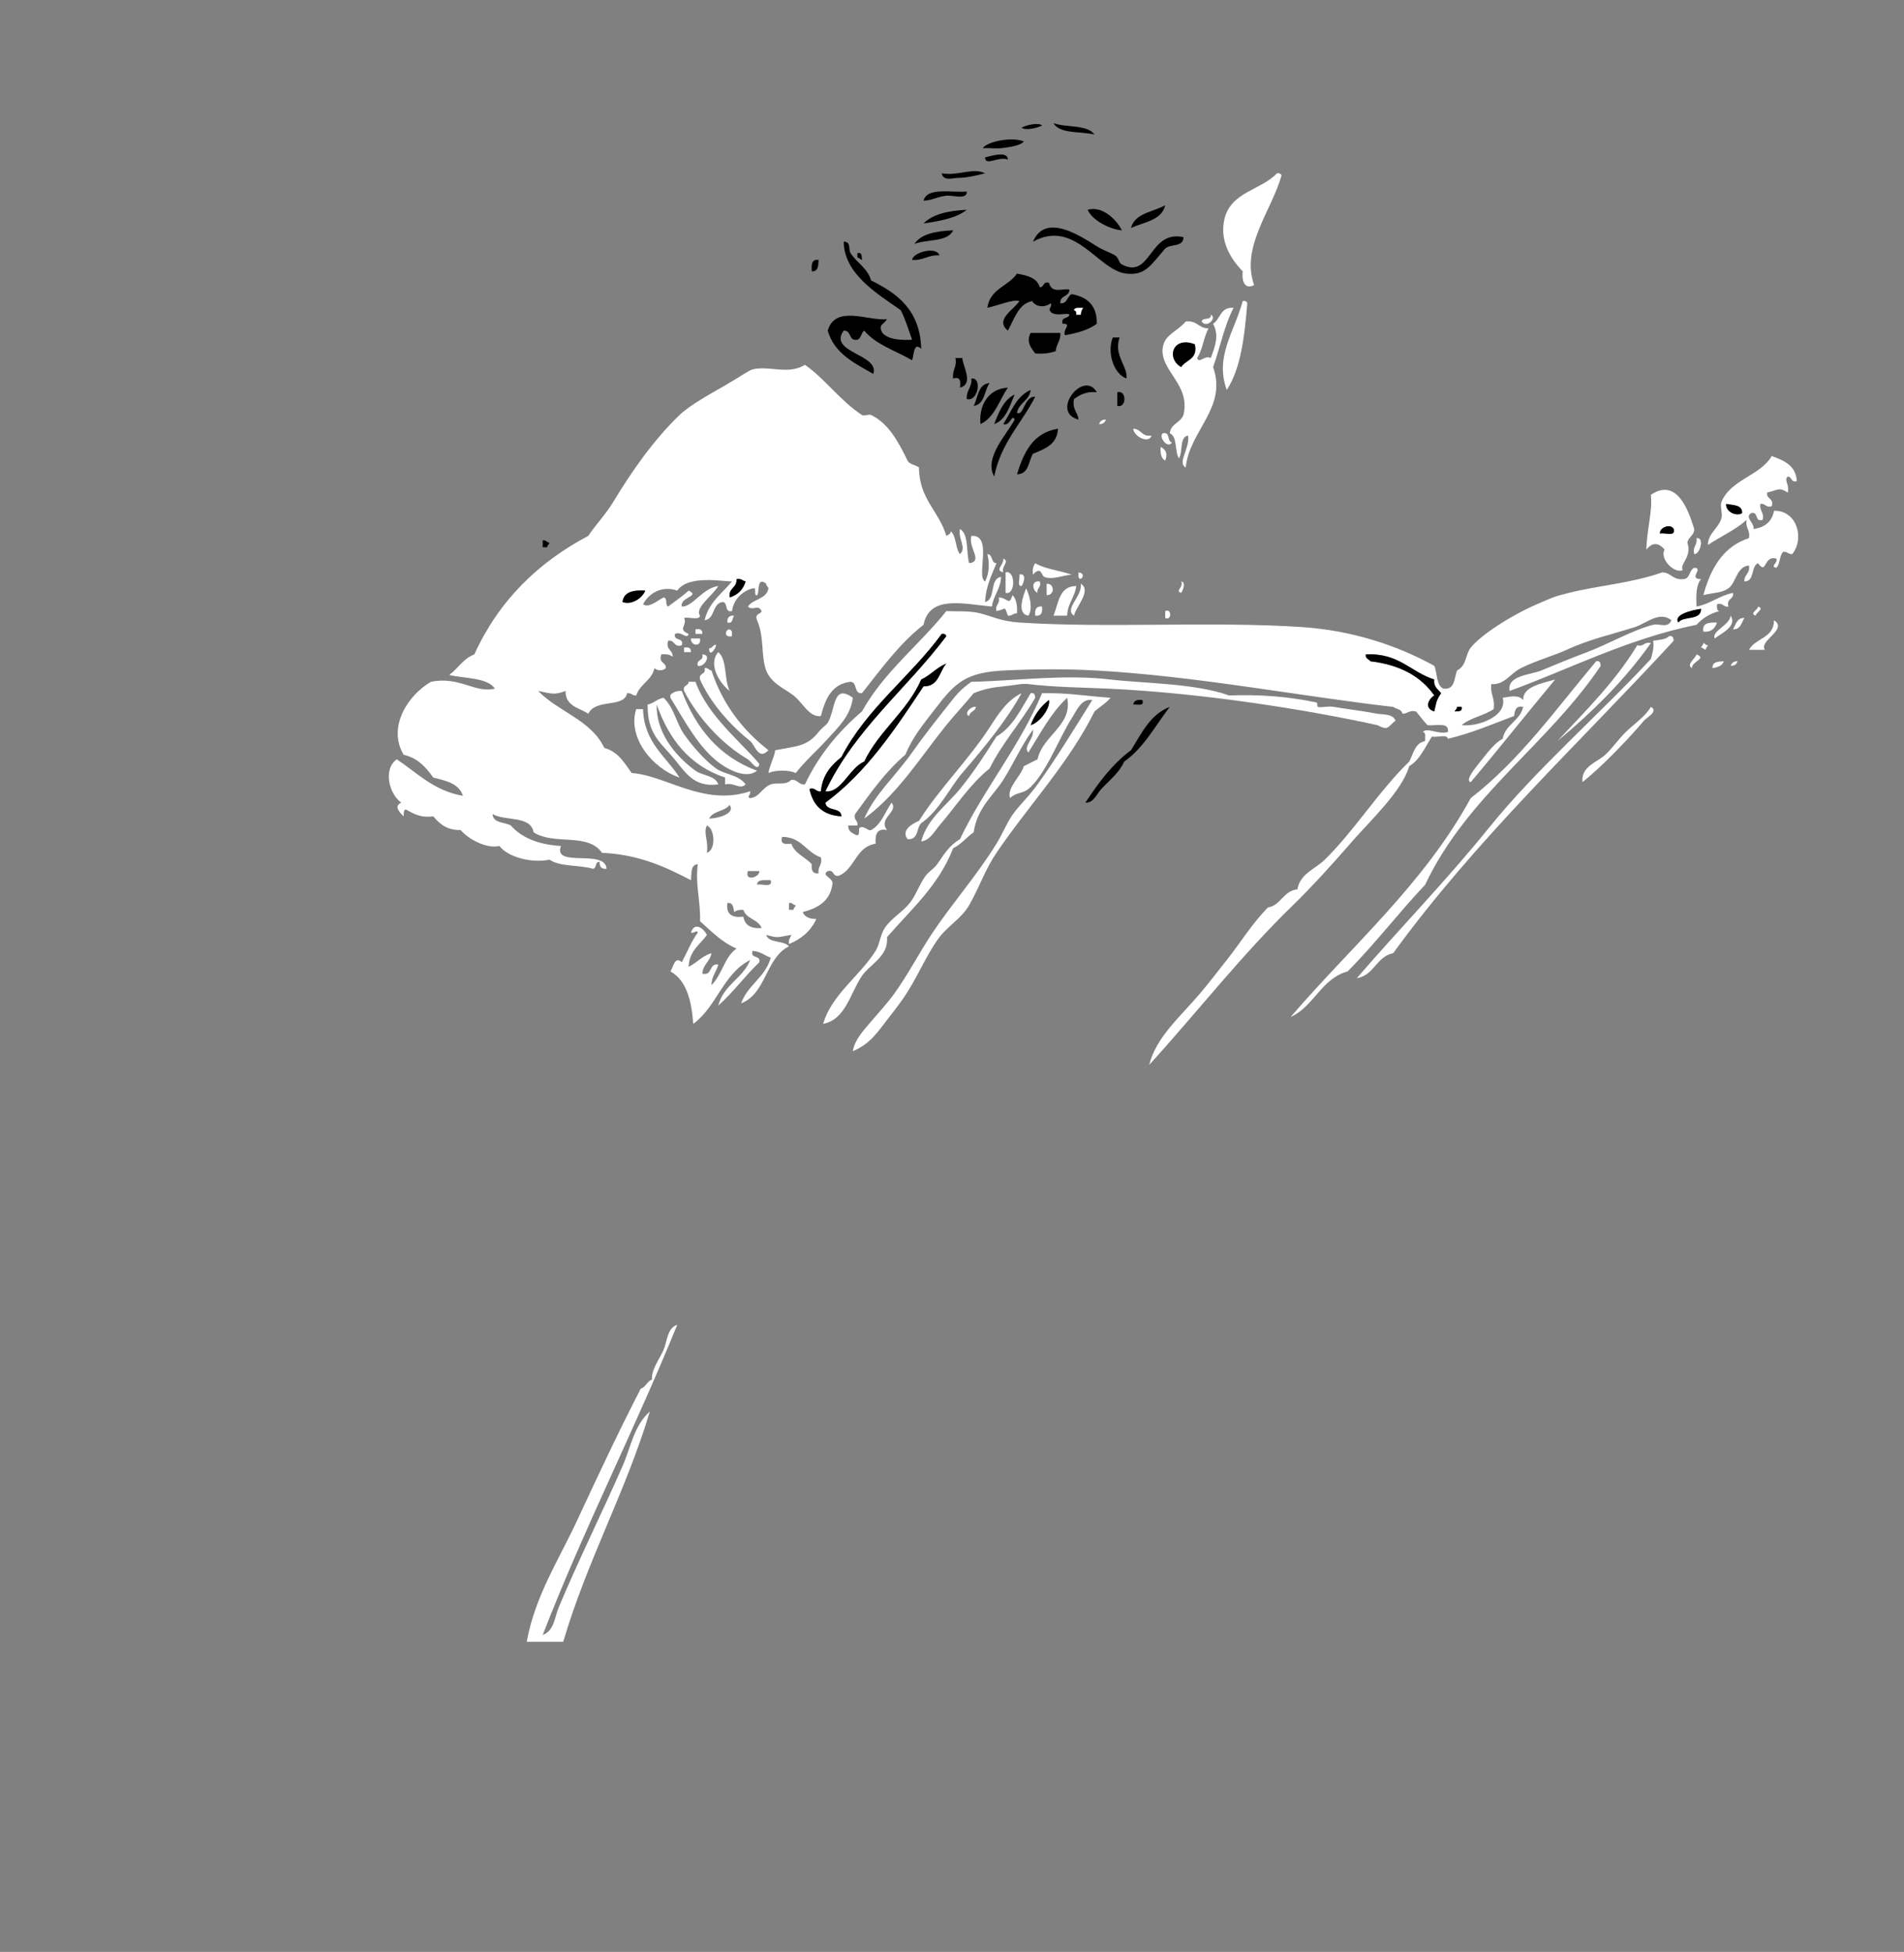 <svg
   xmlns:dc="http://purl.org/dc/elements/1.1/"
   xmlns:cc="http://creativecommons.org/ns#"
   xmlns:rdf="http://www.w3.org/1999/02/22-rdf-syntax-ns#"
   xmlns:svg="http://www.w3.org/2000/svg"
   xmlns="http://www.w3.org/2000/svg"
   xmlns:sodipodi="http://sodipodi.sourceforge.net/DTD/sodipodi-0.dtd"
   xmlns:inkscape="http://www.inkscape.org/namespaces/inkscape"
   enable-background="new 0 0 200.4 205.44"
   viewBox="0 0 200.4 205.44"
   version="1.1"
   id="svg940"
   sodipodi:docname="0.svg"
   inkscape:version="0.92.5 (2060ec1f9f, 2020-04-08)">
  <rect x="0" y="0" width="200.4" height="205.44" fill="#808080" stroke="none"/>
  <defs
     id="defs944" />
  <sodipodi:namedview
     pagecolor="#ffffff"
     bordercolor="#666666"
     borderopacity="1"
     objecttolerance="10"
     gridtolerance="10"
     guidetolerance="10"
     inkscape:pageopacity="0"
     inkscape:pageshadow="2"
     inkscape:window-width="1330"
     inkscape:window-height="740"
     id="namedview942"
     showgrid="false"
     inkscape:zoom="1.1487539"
     inkscape:cx="100.2"
     inkscape:cy="102.72"
     inkscape:window-x="36"
     inkscape:window-y="0"
     inkscape:window-maximized="1"
     inkscape:current-layer="svg940" />
  <path
     d="m109.68,13.2c-.51.294-1.767.562-2.16.24 .51-.294 1.767-.563 2.16-.24z"
     fill-rule="evenodd"
     id="path2" />
  <path
     d="m110.88,12.96c1.343.497 3.559.122 4.32,1.2-1.48-.36-3.646-.034-4.32-1.2z"
     fill-rule="evenodd"
     id="path4" />
  <path
     d="m107.76,14.88c-.268.418-1.498.625-2.399.72-.574.06-1.264-.045-1.92,0 .438-.697 3.005-1.231 4.319-.72z"
     fill-rule="evenodd"
     id="path6" />
  <path
     d="m106.08,16.8c-.96-.403-2.389.753-2.4-.24 .479-.078 2.367-.775 2.4.24z"
     fill-rule="evenodd"
     id="path8" />
  <path
     d="m102.72,16.8c1.176-.078-1.906.127 0,0z"
     fill-rule="evenodd"
     id="path10" />
  <path
     d="m103.68,18.24c-.781.208-1.928.489-2.88.48-.412-.004-1.539.405-1.68-.48 1.735.315 3.271-.646 4.56,0z"
     fill-rule="evenodd"
     id="path12" />
  <path
     d="m134.88,18.48c-1.05,3.708-4.313,7.534-2.88,11.52-.889.487-1.338-.254-1.2-1.44-1.55-1.598-2.408-3.486-1.92-5.52 .689-2.868 3.895-3.041 5.521-4.8 .278-.039.426.053.479.24z"
     fill="#fff"
     fill-rule="evenodd"
     id="path14" />
  <path
     d="m101.76,20.16c.034.994-1.67.25-2.4.48-.773.106-1.3.459-2.16.48 .392-1.448 2.858-.822 4.56-.96z"
     fill-rule="evenodd"
     id="path16" />
  <path
     d="m122.64,21.6c-.376,1.624-2.244,1.756-3.6,2.4 .406-1.593 2.329-1.671 3.6-2.4z"
     fill-rule="evenodd"
     id="path18" />
  <path
     d="m118.08,24.24c-.98-.035-3.052-.907-3.601-2.16 1.47-.454 3,.961 3.601,2.16z"
     fill-rule="evenodd"
     id="path20" />
  <path
     d="m101.76,22.08c-1.115.884-2.817,1.182-4.56,1.44 .996-1.003 2.653-1.348 4.56-1.44z"
     fill-rule="evenodd"
     id="path22" />
  <path
     d="m124.56,24.96c.034,1.074-1.39.69-1.92,1.2-1.614,1.882-2.124,2.834-4.08,2.64-2.963-.294-5.403-5.819-9.84-3.36 1.306-3.08 4.982-.606 6.721.48 .714.446 1.443.673 1.92.96 .385.232.399.795.72.96 3.12,1.603 2.818-3.671 6.479-2.88z"
     fill-rule="evenodd"
     id="path24" />
  <path
     d="m100.32,24.24c-.573,1.268-2.767.913-4.08,1.44 .739-1.1 2.322-1.358 4.08-1.44z"
     fill-rule="evenodd"
     id="path26" />
  <path
     d="m96.96,36.72c-.816-.788-.75.66-.96,1.2-1.713-1.006-3.807-1.633-5.04-3.12-.325.235-.311.809-.72.96-.966.166-.589-1.011-1.44-.96-1.681,2.319 3.805,2.469 3.12,4.56-1.978-1.142-4.105-2.134-4.8-4.56 .813-2.76 4.232-1.006 6.24-1.2-.357.59-.986.537-.48,1.44 .604.676 1.778.782 3.12.72-.379-1.062-.708-2.172-1.2-3.12-2.498-1.743-5.954-3.806-6-7.2 .81-.02.479.825.72,1.2 .648,1.006 1.836,1.63 2.16,2.88 2.795,1.365 5.171,3.149 5.28,7.2z"
     fill-rule="evenodd"
     id="path28" />
  <path
     d="m98.88,26.88c-1.201-.082-1.678.562-2.88.48 .082-.806 2.557-1.483 2.88-.48z"
     fill-rule="evenodd"
     id="path30" />
  <path
     d="m90.24,27.12v-.48c.512-.112.457.343.48.72-.195-.046-.239-.241-.48-.24z"
     fill-rule="evenodd"
     id="path32" />
  <path
     d="m86.16,27.36c-.028.612-.045,1.235-.72,1.2-.047-.687-.03-1.31.72-1.2z"
     fill-rule="evenodd"
     id="path34" />
  <path
     d="m111.6,31.92c.783.063.693-.747 1.2-.96 1.626.294 2.677,1.164 2.641,3.12-.872.648-2.058.983-3.36,1.2-.263-.612.819-1.234-.24-1.2-.21-.771.622-.498.72-.96-.131-.251-1.392.206-1.92-.24-.399-.477.022-.305 0-.96-.52.268-.791.406-1.439.24-.119-.031-.726-.445-.48-.48-1.467.213-1.892,1.743-2.64,3.12-1.462-1.186.775-2.279 1.2-3.12-.615-.207-2.367.507-3.36.72 .255-1.985 2.205-2.274 3.12-3.6 1.09.19 2.117.443 2.4,1.44 .477-.003.305-.655.96-.479 .315,1.212 1.445.548 2.159.72-.012.788-1.027.573-.961,1.439zm1.68,1.2h.479c-.01-.331.113-.527.24-.72-.359.041-.886-.085-.96.24 .188.053.28.201.241.48z"
     fill-rule="evenodd"
     id="path36" />
  <path
     d="m130.8,31.68c.279-.039.428.053.48.24-.287,3.473-.671,6.849-2.16,9.12-1.288-3.517.806-6.117 1.68-9.36z"
     fill="#fff"
     fill-rule="evenodd"
     id="path38" />
  <path
     d="m113.04,32.64c.074-.326.601-.199.96-.24-.127.193-.25.39-.24.72h-.479c.038-.279-.054-.427-.241-.48z"
     fill="#fff"
     fill-rule="evenodd"
     id="path40" />
  <path
     d="m129.84,32.4c-.972,1.828-1.417,4.183-2.16,6.24 1.521,4.273-2.481,6.66-2.88,10.56-.939-.484.481-2.052.24-3.36-.939.181-.503,1.737-.96,2.4-.466-.734-.124-2.275-.96-2.64 .109-1.011 1.135-1.105 1.439-1.92 .803-3.27-2.616-4.712-2.159-7.2 .236-1.291 1.493-1.565 2.399-2.64 1.193-.153 1.351.729 2.4.72-.508.932-.619,2.261-1.2,3.12 .221.654.75-.335 1.44,0 .46-1.276.906-2.332.239-3.6 .785-.497.759-1.804 2.162-1.68zm-5.52,6.24c.481-.799 1.779-.78 1.439-2.4-2.334-.908-3.049,1.465-1.439,2.4z"
     fill="#fff"
     fill-rule="evenodd"
     id="path42" />
  <path
     d="m127.44,33.12c.706.361-.469,1.484-.961.72 .066-.495 1.064-.057.961-.72z"
     fill="#fff"
     fill-rule="evenodd"
     id="path44" />
  <path
     d="m108.479,35.04h3.12c.064.864-.443,1.157-.479,1.92-.599.202-1.286.314-2.16.24-.46-.588-.973-1.266-.481-2.16z"
     fill-rule="evenodd"
     id="path46" />
  <path
     d="m117.12,35.52h.72c-.658,1.925.899,3.028.72,4.32-1.32-.481-2.072-2.673-1.44-4.32z"
     fill-rule="evenodd"
     id="path48" />
  <path
     d="m125.76,36.24c.34,1.62-.958,1.602-1.439,2.4-1.611-.935-.896-3.308 1.439-2.4z"
     fill-rule="evenodd"
     id="path50" />
  <path
     d="m100.56,37.68h.72c.091.943 1.225,2.739-.24,3.12 .067-.627.081-1.201-.72-.96-.129-.928.429-1.172.24-2.16z"
     fill-rule="evenodd"
     id="path52" />
  <path
     d="m154.8,82.32c-.721-.148.72-1.784 1.2-2.4 .662-.849 1.438-1.815 2.16-2.16 .292-1.548 1.815-1.865 2.16-3.36-.805-.165-.878.403-.96.96-2.266.855-4.444,1.796-6.96,2.4-.104-.537-1.184-.098-1.681-.24-.738,1.102-1.239,2.44-2.399,3.12-.75,2.643-4.141,5.771-6,7.92-2.174,2.511-4.364,4.898-6.24,6.72-5.4,5.244-10.052,11.223-15.12,16.8 .698-2.879 3.253-5.059 5.28-7.439 .97-1.139 1.919-2.384 2.88-3.6 1.471-1.861 2.658-3.821 4.32-5.52 1.425-.255 1.605-1.754 3.119-1.92 .262-1.643 1.884-2.137 2.881-3.12 3.229-3.186 5.62-7.155 8.88-10.32 .454-.826.594-1.966 1.68-2.16-.021-.38.115-.916-.24-.96 .472-.533 1.592.314 2.641,0 .151-1.112-1.312-.608-2.16-.72-.432-.448-.79-.97-1.2-1.44-.733-.173-.875.246-1.44.24-.066-.493-.641-.479-.96-.72-9.579-1.081-20.865-3.271-31.439-3.84-3.054-.165-6.202-.144-9.36,0-4.211.192-5.29,1.266-7.44,4.08-1.266,1.657-2.306,2.861-3.12,4.8-2.077,1.763-3.657,4.023-5.28,6.24-.198.678.338.622.24,1.2h-.96c-.041.601.369.751.72.96 .628.326.304-.625.48-.72 .499-.271.894.405 1.2.24 1.074-.579 1.404-1.773 2.16-2.88 .77.977-1.451,1.621-.48,2.88-1.101-.221-1.253.507-1.2,1.44-2.083.317-2.169,2.631-3.84,3.36-.739.179-.461-.659-1.2-.48-.797.508.72.697.48,1.44-.255,1.745-1.537,2.463-3.12,2.88 .218.502.708.732 1.44.72-.578,1.262-1.571,2.108-2.88,2.64-.102-.501.165-.635.24-.96-1.562.233-1.234.378-2.64,0 .293.907 1.856.544 2.4,1.2-2.467,1.213-2.376,4.983-5.04,6 .698-1.941 2.547-2.733 3.12-4.8-.643-.237-1.09-.67-1.92-.72-.255.895.9.38.72,1.2-1.52,1.44-2.753,3.167-4.32,4.561 .537-2.184 2.587-2.853 3.36-4.8-2.834,1.405-3.533,4.947-6,6.72-.177-2.463-.703-4.578-2.4-5.521 .308-.442.459-1.672 1.2-.96 .56-1.041.998-2.202 1.68-3.12-.104-.356-.307.095-.72,0 .375-1.177 1.324-.477 1.68.24-.722,1.038-1.863,1.657-1.92,3.36 .855-.425 1.418-1.142 2.4-1.44-.145.896-.902,1.178-.96,2.16 1.127.247.639-1.121 1.68-.96-.192.769-.709,1.211-.72,2.16 1.114-1.046 1.357-2.963 2.64-3.84-1.562-.678-2.655-1.825-3.84-2.88 .055-2.298-.514-3.722-.24-6-.758.042-.651.949-.72,1.68-2.685-1.395-5.457-2.704-9.36-2.88-1.49-2.159-5.064-.764-7.2-2.16-.287-1.793-3.013-1.147-4.32-1.92 .059.981 1.25.83 1.92,1.2 1.162,1.319 2.941,2.019 5.28,2.16-.881,2.358 4.675.257 4.8,2.4-.523.043-.763-.196-.72-.72-.554-.074-.267.693-.72.72-1.411-.429-3.486-.194-4.56-.96-1.781.389-4.339-.219-5.28-1.44-1.334.319-3.258-.701-4.08-1.68-1.478.038-2.212-.667-2.88-1.44-1.387.188-2.099-.301-2.88-.72-.281.039-.203.438-.24.72-.428-.416-1.074-1.075-.24-1.44-1.27-.865-1.962-3.525-.48-4.56 2.167,1.434 3.893,3.308 6.96,3.84-.396-1.285-1.771-1.589-3.12-1.92-.764-1.076-1.623-2.057-3.12-2.4-1.725-2.897.432-6.271 2.88-7.68 2.964-.618 4.647,1.238 6.72.72-.786-1.19-3.231-1.056-4.8-1.44 .926-.674 1.475-1.726 2.64-2.16 2.551-5.609 6.658-9.662 12-12.48 .78-1.208 1.757-2.139 2.64-3.6 1.842-3.049 4.181-6.454 6.96-9.12 1.062-1.02 3.205-2.208 4.8-3.12 1.162-.664 2.539-1.597 2.88-1.68 1.782-.435 3.732.615 5.52-.48 2.056,1.413 3.7,3.776 6,5.28 .225.147.714-.116.96,0 1.841.869 2.9,2.874 3.84,4.8 .218.422.841.439 1.2.72 .018,3.341 2.124,4.596 2.88,7.2 .213-.106.429-.21.48-.48 .585.535.454,1.787.96,2.4 .739-.677-.25-1.656 0-2.64 .949.57.634,2.406.96,3.6 1.529-.2-.131-1.65.24-2.88 2.322-.153.449,4.31 1.439,4.8 .44-.868.488-1.904.24-2.88 .617.023.343.937.96.96-.504,1.256-1.12,2.399-1.2,4.08 1.176-.265.418-2.462 1.681-2.64-.049,1.312-.803,1.917-.96,3.12-3.104-.286-6.564-1.213-7.2,1.92-2.558,2.001-4.464,4.656-6.48,7.2-.893.093-.444-1.156-1.2-1.2-2.008.232-2.661,1.818-3.12,3.6-1.217.193-1.928-1.431-2.88-2.16-.936-.717-2.366-1.271-2.88-2.64-.579-1.542-.17-3.478-.96-5.28-.275-.755.376-.583.48-.96-.385-.792-.897.034-1.44-.48 .535-.825 1.967-.753 2.16-1.92-.045-.194-.241-.239-.24-.48-1.043-.854-.68,1.05-.96,1.2-.307.165-.143-.652-.24-.72-.155-.107-2.132.449-2.4,2.4-.818.178-.396-.884-.96-.96-1.158.122-.78,1.781-1.92,1.92 .432-1.888 1.835-2.805 2.88-4.08-1.064-.008-4.584-.699-5.76.96-1.613-.564-3.004.286-3.6,1.44 .618.443 1.538-.417 2.16-.72 .444.036.147.813.48.96 .722-.558 1.493-1.067 2.16-1.68 1.29.613-.945.669-.72,1.68 1.114.069 2.197-1.959 3.84-2.16-.619,1.042-2.527,2.314-1.92,3.12-.104.537-1.183.097-1.68.24 .386.812-.754,1.174.48,1.68-.221.654-.75-.335-1.44,0-.18.82.975.305.72,1.2-.896.257-.684-.596-1.44-.48-.275.995.505.935.48,1.68-.278-.202-.643-.317-1.2-.24-.332.972.521.759.48,1.44-.315.308-.885.308-1.2,0-.287,1.313-1.532,1.667-1.92,2.88-.431.03-.506-.294-.96-.24-.318,1.59-3.292.522-4.08,2.16-.968-.632-2.418-.782-2.4-2.4-1.172.468-1.489.28-2.88,0 2.114,2.206 5.585,3.055 6.96,6 1.448.392 2.117,1.563 2.88,2.64 3.674.263 7.572,3.554 12.48,1.92 .05.411-.409.622 0,.72 .958-.079 1.259-1.101 2.16-1.44 .651-.245 1.565.143 2.16-.48 .703-.062.738.542 1.44.48 1.461-3.098 3.542-5.578 6-7.68 2.316-4.163 6.005-6.955 8.88-10.56 1.159.052 2.409-.064 3.6.24 1.163.297 2.154.833 4.08.96 9.355.616 20.216-.156 29.76.48 5.239.349 10.021,1.922 13.92,4.08 .331.79.188,2.051.96,2.4 1.263.143 1.113-1.127 1.44-1.92 1.021-.496.847-1.657 1.439-2.4 1.085-1.359 4.331-3.435 6.96-4.56 1.453-.622 1.58-.755 3.36-1.2 3.114-.778 6.629-1.019 9.84-2.16 .926.034 1.109.811 2.16.72 .802.001.636-.964 1.2-1.2 1.071.022-.718,1.171.72,1.2-.534.585-.526,1.714-.48,2.88 1.482-.278 2.375-1.146 3.841-1.44 .115.756-.737.543-.48,1.44-.578.098-.521-.438-1.2-.24-.021.34-.039.68.24.72-1.021.258-1.788.772-2.4,1.44-7.266,1.455-13.846,4.874-19.68,6.96-.271-1.649 2.138-1.658 3.36-2.16 1.63-.669 2.886-1.202 4.8-1.92 2.288-.858 4.69-2.293 6.96-2.88 .664-.172 1.534.432 1.92-.48-1.259-1.018-2.666.344-3.84.72-2.407.771-4.807,1.281-7.2,2.4-1.105.517-3.283,1.16-4.8,1.92-1.134.569-1.761,1.813-3.12,1.68-.136,1.095.426,1.495.24,2.64-1.001.679-2.456.904-3.36,1.68 1.616.214 4.855-.896 4.32-2.88 .604-.063 1.598-.404 2.16.24-.062-1.375 1.814-1.728 3.359-2.16-2.984,3.576-5.877,7.243-8.881,10.799zm-78-19.44c.857-.263 1.417-.823 1.68-1.68-.325-.076-.458-.342-.96-.24 .062.941-.868.892-.72,1.92zm-11.28.48c.891.342 2.027-.316 2.4-1.2-1.275-.076-2.268.132-2.4,1.2zm111.12,2.16c.544-.737 2.405-.155 2.4-1.44-.979.148-2.916.595-2.4,1.44zm-77.52,1.2c-3.31,4.53-7.88,7.8-10.56,12.96-1.059.861-1.99,1.85-2.16,3.6-.578.099-.521-.438-1.2-.24 .358,1.721 1.393,2.767 3.36,2.88-.024-1.016-1.608-.472-1.68-1.44 4.329-3.191 7.323-7.717 10.32-12.24 1.621.021 1.654-1.545 2.4-2.4-1.027.413-1.652,1.228-2.64,1.68-1.493,3.387-4.414,5.346-6,8.64-1.576.666-2.41,3.346-4.08,3.12 3.116-6.563 8.571-10.789 12.72-16.32-.053-.187-.201-.279-.48-.24zm45.12,2.88c3.077.362 5.308,1.572 6.72,3.6-.653.412-1.056,1.36 0,1.68 .202-.802.159-1.118.72-1.92-.304-.416-.811-.629-.72-1.44-2.494-.786-3.73-2.829-7.2-2.64-.072.472.324.476.48.72zm8.88,5.28c.377-.023.832.032.72-.48h-.479c-.001.241-.195.286-.241.48zm-78.48,11.28c1.025-.023 2.788-.561 2.16-1.44-.509.691-1.779.621-2.16,1.44zm-.24,3.6c.964-.298.865-2.519 0-2.88-.402.829.196,1.59 0,2.88zm8.88-.96c.387,1.054 1.476,1.405 2.16,2.16-.067.627.088,1.032.72.96-.118-.757.432-.848.24-1.68-1.554-.526-2.016-2.144-4.08-2.16-.241.801.333.787.96.72zm-3.36,2.88h-1.2c-.389,1.174 1.293.636 1.2,0zm-.24,1.44c.495-.146 1.667.387 1.44-.48-.637.004-1.413-.133-1.44.48zm-1.44,3.36c.15.89.791,1.29 1.92,1.2-.336-.944-1.625-.935-1.92-1.92-.418-.018-.747.053-.96.24-.101-.459-.087-1.033-.72-.96-.168,1.208.498,1.582 1.68,1.44zm4.8-.72h.48c-.001-.241.194-.286.24-.48-.307-.013-.332-.308-.72-.24v.72z"
     fill="#fff"
     fill-rule="evenodd"
     id="path54" />
  <path
     d="m101.76,42c-.074-.955.555-1.206.48-2.16 1.152-.178.721,2.502-.48,2.16z"
     fill-rule="evenodd"
     id="path56" />
  <path
     d="m104.16,40.32c-.585.776-.479,2.242-1.681,2.4 .477-.884.423-2.298 1.681-2.4z"
     fill-rule="evenodd"
     id="path58" />
  <path
     d="m115.44,41.28c-1.144-.103-1.795.286-2.4.72-.216,1.095.399,1.36.479,2.16-3.03-.768.533-5.306 1.921-2.88z"
     fill-rule="evenodd"
     id="path60" />
  <path
     d="m106.08,40.8c-.915,1.326-1.363,3.117-2.88,3.84-.193-1.795.695-3.722 2.88-3.84z"
     fill-rule="evenodd"
     id="path62" />
  <path
     d="m107.04,43.44c.689.439.768-1.785 1.92-1.68-1.438,2.801-3.619,4.86-4.32,8.4-1.105-1.981 1.309-4.397 2.16-6-.309-.671-.496.756-1.2.48 .841-1.32 1.367-2.953 2.88-3.6-.132,1.148-1.234,1.326-1.44,2.4z"
     fill-rule="evenodd"
     id="path64" />
  <path
     d="m117.6,41.28c1-.264 1,1.705 0,1.44v-1.44z"
     fill-rule="evenodd"
     id="path66" />
  <path
     d="m104.64,44.64c.494-1.266.974-2.547 2.16-3.12-.541,1.219-.883,2.637-2.16,3.12z"
     fill-rule="evenodd"
     id="path68" />
  <path
     d="m116.4,44.16c-.105.295-.308.493-.721.48 .106-.295.308-.493.721-.48z"
     fill="#fff"
     fill-rule="evenodd"
     id="path70" />
  <path
     d="m111.36,45.12c-.094,1.667-1.387,2.134-2.641,2.64-.479.8-.416,2.144-1.68,2.16 .715-2.326 1.698-4.383 4.321-4.8z"
     fill-rule="evenodd"
     id="path72" />
  <path
     d="m119.28,45.12c.853.027.872.888 1.92.72-.277.921-1.893.088-1.92-.72z"
     fill="#fff"
     fill-rule="evenodd"
     id="path74" />
  <path
     d="m122.4,45.6c.817-.178.396.884.96.96-.469.764-1.485-.668-.96-.96z"
     fill="#fff"
     fill-rule="evenodd"
     id="path76" />
  <path
     d="m122.16,47.04c.632.316.735.788.479,1.44-.418-.221-.529-.751-.479-1.44z"
     fill="#fff"
     fill-rule="evenodd"
     id="path78" />
  <path
     d="m186.479,48c1.289.471 2.541.979 2.641,2.64-.655.175-.483-.477-.96-.48-.424.401.213.804 0,1.68-.986-.62-1.021-.231-2.16,0-.116.756.736.543.479,1.44-.678.199-.621-.338-1.199-.24-.118.757.433.848.239,1.68-.895.255-.38-.9-1.199-.72-.747.458.375,1.042.239,1.68 1.194-.167 1.945-.775 2.16-1.92 2.438-.053 3.229,2.929 1.92,4.56-.43.031-.506-.293-.96-.24-.405.395-.298,1.302-.72,1.68-.719-.158.229-.513 0-.96-1.356-.397-.988,1.8-1.92.48-.792.329-.316,1.924-1.44,1.92-.039-.759.639-.802.48-1.68-1.308.105-1.331,1.814-2.16,2.4-.737.521-1.56.439-2.64.72 .773-2.827 2.082-5.118 4.8-6 .17-.89-.41-1.03-.24-1.92-1.183,1.057-2.738,1.741-4.08,2.64-.004-1.239 1.193-1.802 1.44-2.88 .113-.497-.197-1.215 0-1.68 .994-2.347 4.079-2.734 5.28-4.8zm-3.119,6c.019-.898-.941-.819-1.681-.96-.049.913 1.189,1.332 1.681.96z"
     fill="#fff"
     fill-rule="evenodd"
     id="path80" />
  <path
     d="m177.12,60c-.83.43-2.481-1.139-1.92-2.16-.71-.818-1.309-.713-1.92,0 .061-2.197.66-3.96.479-5.76 2.629-1.78 3.889,1.352 4.561,3.6-.004.716-.624.816-.721,1.44 .533,1.502-.888,2.298-.479,2.88zm-2.4-3.84c.495-.146 1.668.387 1.44-.48-.347-.636-1.546-.128-1.44.48z"
     fill="#fff"
     fill-rule="evenodd"
     id="path82" />
  <path
     d="m181.68,53.04c.739.141 1.699.062 1.681.96-.493.372-1.731-.047-1.681-.96z"
     fill-rule="evenodd"
     id="path84" />
  <path
     d="m176.16,55.68c.228.867-.945.334-1.44.48-.106-.608 1.093-1.116 1.44-.48z"
     fill-rule="evenodd"
     id="path86" />
  <path
     d="m178.56,56.64c.899-.129.339,1.759-.239,1.68-.193-.833.357-.923.239-1.68z"
     fill="#fff"
     fill-rule="evenodd"
     id="path88" />
  <path
     d="m57.12,56.88c.388-.067.413.227.72.24-.045.194-.241.239-.24.48h-.48v-.72z"
     fill-rule="evenodd"
     id="path90" />
  <path
     d="m105.6,58.8c.729.296-.26.826 0,1.44-.949-.256.061-.728 0-1.44z"
     fill="#fff"
     fill-rule="evenodd"
     id="path92" />
  <path
     d="m108.96,59.28c1.052.628 2.592.768 3.84,1.2-.758.029-2.092.597-2.88.24-.359-.163-.293-1.206-1.2-.24-.076-.557.039-.921.24-1.2z"
     fill="#fff"
     fill-rule="evenodd"
     id="path94" />
  <path
     d="m105.84,60.24c1.066-.276 1.066,2.437 0,2.16v-2.16z"
     fill="#fff"
     fill-rule="evenodd"
     id="path96" />
  <path
     d="m113.52,60.24c1.1.16-.193,1.453 0,0z"
     fill="#fff"
     fill-rule="evenodd"
     id="path98" />
  <path
     d="m107.28,60.48c.864-.23.425,1.036.239,1.2-.519.04-.108-.851-.239-1.2z"
     fill="#fff"
     fill-rule="evenodd"
     id="path100" />
  <path
     d="m77.52,60.96c.501-.102.635.165.96.24-.263.857-.823,1.417-1.68,1.68-.148-1.028.782-.979.72-1.92z"
     fill-rule="evenodd"
     id="path102" />
  <path
     d="m109.44,61.2c.198.678-.339.622-.24,1.2-.522-.213-.733-1.34.24-1.2z"
     fill="#fff"
     fill-rule="evenodd"
     id="path104" />
  <path
     d="m124.32,61.2c.562.062.138,1.054 0,1.2-.704-.204.312-.604 0-1.2z"
     fill="#fff"
     fill-rule="evenodd"
     id="path106" />
  <path
     d="m110.16,61.44c.865-.041.865,1.241 0,1.2v-1.2z"
     fill="#fff"
     fill-rule="evenodd"
     id="path108" />
  <path
     d="m113.76,61.44c1.177.707-.531,2.442-.72,3.36-1.077-.739.889-1.993.72-3.36z"
     fill="#fff"
     fill-rule="evenodd"
     id="path110" />
  <path
     d="m113.28,61.68c-.157,1.202-.912,1.808-.96,3.12h-1.44c.547-1.293.566-3.113 2.4-3.12z"
     fill="#fff"
     fill-rule="evenodd"
     id="path112" />
  <path
     d="m108,61.92c.341.651.756,2.129.24,2.88-1.289-.198-.516-2.16-.24-2.88z"
     fill="#fff"
     fill-rule="evenodd"
     id="path114" />
  <path
     d="m67.92,62.16c-.373.883-1.509,1.542-2.4,1.2 .132-1.068 1.125-1.276 2.4-1.2z"
     fill-rule="evenodd"
     id="path116" />
  <path
     d="m106.56,62.64c.417.384.521,1.08.48,1.92-.431-.03-.506.294-.96.24-.426-1.113-.081-.694-1.2-.48-.174-.734.414-.706.24-1.44 .931.026 1.094.953 1.44-.24z"
     fill="#fff"
     fill-rule="evenodd"
     id="path118" />
  <path
     d="m78.48,63.12c.914-.415-1.528.694 0,0z"
     fill="#fff"
     fill-rule="evenodd"
     id="path120" />
  <path
     d="m109.68,63.84c.068.628-.087,1.033-.72.96-.067-.628.088-1.032.72-.96z"
     fill="#fff"
     fill-rule="evenodd"
     id="path122" />
  <path
     d="m185.04,63.84c.735.236-.275.641-.24.96-.736-.236.276-.64.24-.96z"
     fill="#fff"
     fill-rule="evenodd"
     id="path124" />
  <path
     d="m179.04,64.08c.005,1.285-1.856.703-2.4,1.44-.516-.845 1.421-1.292 2.4-1.44z"
     fill-rule="evenodd"
     id="path126" />
  <path
     d="m122.64,64.32c.7-.353.7,1.073 0,.72v-.72z"
     fill="#fff"
     fill-rule="evenodd"
     id="path128" />
  <path
     d="m77.28,64.8c-.256.224-.075.886-.72.72-.043-.523.196-.764.72-.72z"
     fill="#fff"
     fill-rule="evenodd"
     id="path130" />
  <path
     d="m182.16,64.8c.713,1.122-1.008,1.866-1.681,2.4-.363-.773 1.528-1.347 1.681-2.4z"
     fill="#fff"
     fill-rule="evenodd"
     id="path132" />
  <path
     d="m183.6,65.04c-.306.494-.383,1.217-1.199,1.2 .305-.494.382-1.217 1.199-1.2z"
     fill="#fff"
     fill-rule="evenodd"
     id="path134" />
  <path
     d="m186.72,65.28c1.506.992-1.63,2.131-.96,3.12h-1.68c.661-1.258 2.638-1.202 2.64-3.12z"
     fill="#fff"
     fill-rule="evenodd"
     id="path136" />
  <path
     d="m180.72,65.52c-.208.591-.559,1.041-1.439.96-.161-.96.634-.965 1.439-.96z"
     fill="#fff"
     fill-rule="evenodd"
     id="path138" />
  <path
     d="m73.2,66.24c.481-.082.751.049.72.48h-.72v-.48z"
     fill="#fff"
     fill-rule="evenodd"
     id="path140" />
  <path
     d="m77.04,66.48v.48c-1.17.24-.443-1.277 0-.48z"
     fill="#fff"
     fill-rule="evenodd"
     id="path142" />
  <path
     d="m99.6,66.96c-4.149,5.531-9.604,9.756-12.72,16.32 1.67.227 2.504-2.454 4.08-3.12 1.586-3.294 4.507-5.253 6-8.64 .988-.452 1.613-1.267 2.64-1.68-.746.855-.779,2.421-2.4,2.4-2.998,4.523-5.991,9.049-10.32,12.24 .072.968 1.656.424 1.68,1.44-1.967-.113-3.001-1.159-3.36-2.88 .678-.198.622.338 1.2.24 .17-1.75 1.101-2.739 2.16-3.6 2.68-5.16 7.25-8.43 10.56-12.96 .279-.039.427.053.48.24z"
     fill-rule="evenodd"
     id="path144" />
  <path
     d="m175.68,66.96c.408-.088.453.187.48.48-9.976,10.825-20.764,20.836-29.521,32.88-1.793.367-1.984,2.336-3.84,2.64 4.597-5.321 9.418-10.267 13.92-15.84 4.984-6.17 11.463-11.769 17.04-17.76 .146-.575.346-1.095.24-1.92 .628-.093 1.317-.123 1.681-.48z"
     fill="#fff"
     fill-rule="evenodd"
     id="path146" />
  <path
     d="m72.72,67.2h.96c.166.947-1.011.786-.96,0z"
     fill="#fff"
     fill-rule="evenodd"
     id="path148" />
  <path
     d="m173.76,67.68c-2.778,3.941-6.17,7.27-9.84,10.32 2.966-3.194 6.079-6.241 8.4-10.08 .734.174.706-.414 1.44-.24z"
     fill="#fff"
     fill-rule="evenodd"
     id="path150" />
  <path
     d="m179.28,67.68c.194.045.239.241.479.24-.045.194-.24.239-.24.48-.194-.045-.238-.241-.479-.24 .046-.194.241-.239.24-.48z"
     fill="#fff"
     fill-rule="evenodd"
     id="path152" />
  <path
     d="m74.88,68.16c1.135-1.135-.104,1.329-.24.24-.036-.285.126-.126.24-.24z"
     fill="#fff"
     fill-rule="evenodd"
     id="path154" />
  <path
     d="m72,68.16c.481-.082.751.049.72.48h-.72v-.48z"
     fill="#fff"
     fill-rule="evenodd"
     id="path156" />
  <path
     d="m75.6,68.64c.965.794.601,2.918 1.2,4.08-.967-.701-2.354-2.764-1.2-4.08z"
     fill="#fff"
     fill-rule="evenodd"
     id="path158" />
  <path
     d="m73.92,68.88c1.067.001.177,1.408-.48,1.2-.179-.739.659-.461.48-1.2z"
     fill="#fff"
     fill-rule="evenodd"
     id="path160" />
  <path
     d="m143.76,68.88c3.47-.189 4.706,1.854 7.2,2.64-.091.811.416,1.024.72,1.44-.561.802-.518,1.118-.72,1.92-1.056-.32-.653-1.268 0-1.68-1.412-2.028-3.643-3.238-6.72-3.6-.156-.244-.552-.248-.48-.72z"
     fill-rule="evenodd"
     id="path162" />
  <path
     d="m178.56,68.88c1.151.438-.505.71-.479,1.44-.652-.362.381-1.035.479-1.44z"
     fill="#fff"
     fill-rule="evenodd"
     id="path164" />
  <path
     d="m168,69.6c.408-.088.453.187.479.48-5.562,8.278-14.042,13.638-18.479,23.04-2.802,2.958-5.283,6.237-8.16,9.12-2.813.787-3.518,3.683-6,4.8 6.468-7.532 14.015-13.984 18.96-23.04 5.19-4.01 8.994-9.406 13.2-14.4z"
     fill="#fff"
     fill-rule="evenodd"
     id="path166" />
  <path
     d="m181.44,69.6c-.166.474-.641.64-1.2.72-.035-.675.588-.692 1.2-.72z"
     fill="#fff"
     fill-rule="evenodd"
     id="path168" />
  <path
     d="m182.88,69.6c-.104.295-.307.493-.72.48 .105-.295.307-.493.72-.48z"
     fill="#fff"
     fill-rule="evenodd"
     id="path170" />
  <path
     d="m74.16,70.32c.388-.067.413.227.72.24 1.193,3.607 3.301,6.299 6,8.4-1.049,1.128-1.417-.559-1.92-.96-1.98-1.579-4.129-3.896-5.28-6.48-.179-.739.659-.461.48-1.2z"
     fill="#fff"
     fill-rule="evenodd"
     id="path172" />
  <path
     d="m146.88,75.84c-.858.695-.722,1.086-1.92.48-7.488-1.65-18.586-3.397-28.32-3.84-2.794-.127-5.713-.151-8.399-.48-.695-.085-1.354.114-2.641.24-1.298.127-2.038.295-3.12.72-.928,1.144-1.951,2.214-2.879,3.36-2.632,3.25-5.061,7.218-8.64,9.84 1.092-2.547 3.289-4.472 5.04-6.96 1.147-1.63 2.502-3.348 3.84-5.04 .893-1.129 1.233-1.566 2.4-2.4 4.445-.076 9.729-.827 14.64-.24 3.405.407 8.934.386 12.48,1.68 3.111-.125 6.173.098 9.119.72 .32.067.047.369.24.48 .214.122 1.027-.112 1.681,0 1.389.239 2.764.388 4.56.72 .559.104 1.627-.023 1.919.72z"
     fill="#fff"
     fill-rule="evenodd"
     id="path174" />
  <path
     d="m72.48,71.76h.72c1.325,3.635 4.835,6.363 6.72,8.64-.127.911-.914-.313-1.2-.48-2.705-1.576-5.24-4.324-6.72-7.2-.175-.655.477-.483.48-.96z"
     fill="#fff"
     fill-rule="evenodd"
     id="path176" />
  <path
     d="m79.68,81.12c-1.096.885-2.896-.058-3.84-.72-2.255-1.581-3.784-4.553-5.28-6.96-.039-.279.053-.427.24-.48 .214-.187.542-.258.96-.24 1.487,3.953 3.947,6.934 7.92,8.4z"
     fill="#fff"
     fill-rule="evenodd"
     id="path178" />
  <path
     d="m89.76,73.44c-.218,1.913-1.59,3.152-2.64,4.32-1.088,1.211-2.358,2.295-3.36,3.6-.76-.333-2.119-.333-2.88,0 .148-.892.572-1.508.72-2.4 2.232-.43 3.358-.382 4.56-1.92 .275-.353.852-.776.96-.96 .85-1.445.517-4.185 2.64-2.64z"
     fill="#fff"
     fill-rule="evenodd"
     id="path180" />
  <path
     d="m107.52,72.96c-1.61,2.93-3.968,5.755-6.239,8.4-1.313,1.529-2.406,3.948-4.32,5.28-.527.513-.279,1.8-1.44,1.68-.709-.944.501-1.627 1.2-1.92 2.225-3.503 5.175-6.352 7.44-9.84 .887-1.367 1.823-2.86 3.359-3.6z"
     fill="#fff"
     fill-rule="evenodd"
     id="path182" />
  <path
     d="m108.479,72.96c.409-.088.453.187.48.48-1.484,2.596-3.449,4.71-4.8,7.44-2.068,1.656-3.482,3.907-5.28,6-.499.581-1.009,1.581-1.92,1.68 .63-2.399 2.686-3.809 4.08-5.52 1.413-1.735 2.605-3.565 3.84-5.52 1.72-1.002 2.571-2.87 3.6-4.56z"
     fill="#fff"
     fill-rule="evenodd"
     id="path184" />
  <path
     d="m116.88,73.44c-.461.579-1.127.953-1.68,1.44-2.689,5.437-6.958,9.921-10.32,14.88-1.188,1.751-1.784,3.603-2.88,5.52-.76,1.331-2.201,2.159-3.12,3.36-1.209,1.58-2.163,3.854-3.36,5.76-.552.879-1.199,1.718-1.92,2.64-1.211,1.549-1.927,2.785-3.84,3.601 .205-1.238 1.15-2.209 1.92-3.12 .814-.964 1.643-1.84 2.4-2.88 1.515-2.083 2.616-4.291 4.08-6.48 2.05-3.066 4.646-6.006 6.72-9.36 .688-1.112 1.167-2.404 1.92-3.36 .825-1.048 1.472-1.594 2.4-2.88 1.884-2.61 3.865-5.821 5.76-8.88-1.163-.188-1.65,1.133-2.16,1.92-1.291,1.993-2.759,5.978-4.56,7.44-.611.497-1.356.369-1.92.96-.405-1.051 1.106-2.249 1.439-3.36 .49-.23.95-.49 1.44-.72 .547-2.537 3.733-3.566 3.12-6.48-1.696,1.583-2.816,3.744-4.08,5.76-.606-.623.646-1.423.479-2.4-1.229,1.684-1.986,3.481-3.12,5.28-1.077,1.71-2.723,2.876-3.12,5.52-.756.524-1.295,1.264-2.16,1.68-1.513,3.927-4.437,6.443-6.96,9.36 .184,2.028-1.795,2.834-2.64,4.08-1.239,1.827-1.713,4.593-4.08,5.04 .86-3.036 3.873-5.051 5.52-7.68 .437-.697.478-1.666.96-2.4 .683-1.04 1.889-1.691 2.64-2.64 .647-.817 1.03-2.015 1.68-2.88 .32-.425.882-.751 1.2-1.2 .709-1.001 1.219-1.93 2.4-2.64 2.592-5.408 6.28-9.719 8.64-15.36 2.965-.045 4.306.282 7.202.479zm-8.401,2.88c1.056-.31 2.106-1.887 1.921-2.64-.859.66-1.505,1.534-1.921,2.64z"
     fill="#fff"
     fill-rule="evenodd"
     id="path186" />
  <path
     d="m69.84,73.44c1.136,1.087 1.3,2.593 2.16,3.84 .783,1.136 2.187,2.766 3.36,3.6 .928.66 2.354.632 3.12,1.68-.623.594-1.177-.233-2.16,0v-.72c-3.722-1.238-5.903-4.016-7.2-7.68-.087,2.826 1.841,5.327 4.08,6.96 .75.547 2.077.475 2.4,1.44-2.637.338-3.44-1.284-4.8-2.88-1.378-1.619-2.66-2.49-2.64-5.52 .661-.139 1.003-.598 1.68-.72z"
     fill="#fff"
     fill-rule="evenodd"
     id="path188" />
  <path
     d="m110.4,73.68c.186.753-.865,2.33-1.921,2.64 .416-1.106 1.062-1.98 1.921-2.64z"
     fill-rule="evenodd"
     id="path190" />
  <path
     d="m119.28,74.16c.058-.422.413-.547.96-.48 .241.722-.535.425-.96.48z"
     fill-rule="evenodd"
     id="path192" />
  <path
     d="m102.72,74.4c-.07.489-.649.471-.72.96-.604-.241.191-1.061.72-.96z"
     fill="#fff"
     fill-rule="evenodd"
     id="path194" />
  <path
     d="m123.12,74.4c-1.531,1.989-2.729,4.311-4.8,5.76-.502,1.151-1.453,1.868-2.4,2.88-.507.542-.818,1.489-1.68,1.44 1.361-2.078 2.824-4.055 4.8-5.52 1.113-1.767 2.001-3.759 4.08-4.56z"
     fill-rule="evenodd"
     id="path196" />
  <path
     d="m153.36,74.4h.479c.112.512-.343.457-.72.48 .047-.194.241-.239.241-.48z"
     fill-rule="evenodd"
     id="path198" />
  <path
     d="m173.76,74.4c.854.454-.461,1.134-.72,1.44-1.806,2.133-4.592,4.983-6.48,6.48-.187-1.65 1.567-2.104 2.4-2.88 .762-.708 1.404-1.664 2.16-2.4 .92-.895 1.971-1.541 2.64-2.64z"
     fill="#fff"
     fill-rule="evenodd"
     id="path200" />
  <path
     d="m67.68,74.64c.121,3.559 2.413,4.947 3.84,7.2-2.752-.912-5.518-4.155-4.56-7.2h.72z"
     fill="#fff"
     fill-rule="evenodd"
     id="path202" />
  <path
     d="m71.28,139.44c-4.507,11.094-9.799,21.401-14.16,32.64 1.205-.432 1.256-1.86 1.68-2.88 1.919-4.622 4.559-9.96 6.72-14.88 .888-2.021 1.211-4.29 2.88-5.76-2.575,8.545-6.588,15.651-9.12,24.24h-3.84c.876-4.816 3.334-8.545 5.28-12.721 2.041-4.379 4.277-9.195 6.72-13.92 .558-.162.643-.797 1.2-.96-.145-.976.794-2.187 1.2-3.12 .399-.918.373-2.311 1.44-2.639z"
     fill="#fff"
     fill-rule="evenodd"
     id="path928" />
  <path fill="#00ffff" d="M100.2 102.72 A 50 50 0 0 1 100.2 102.72 Z" />
</svg>